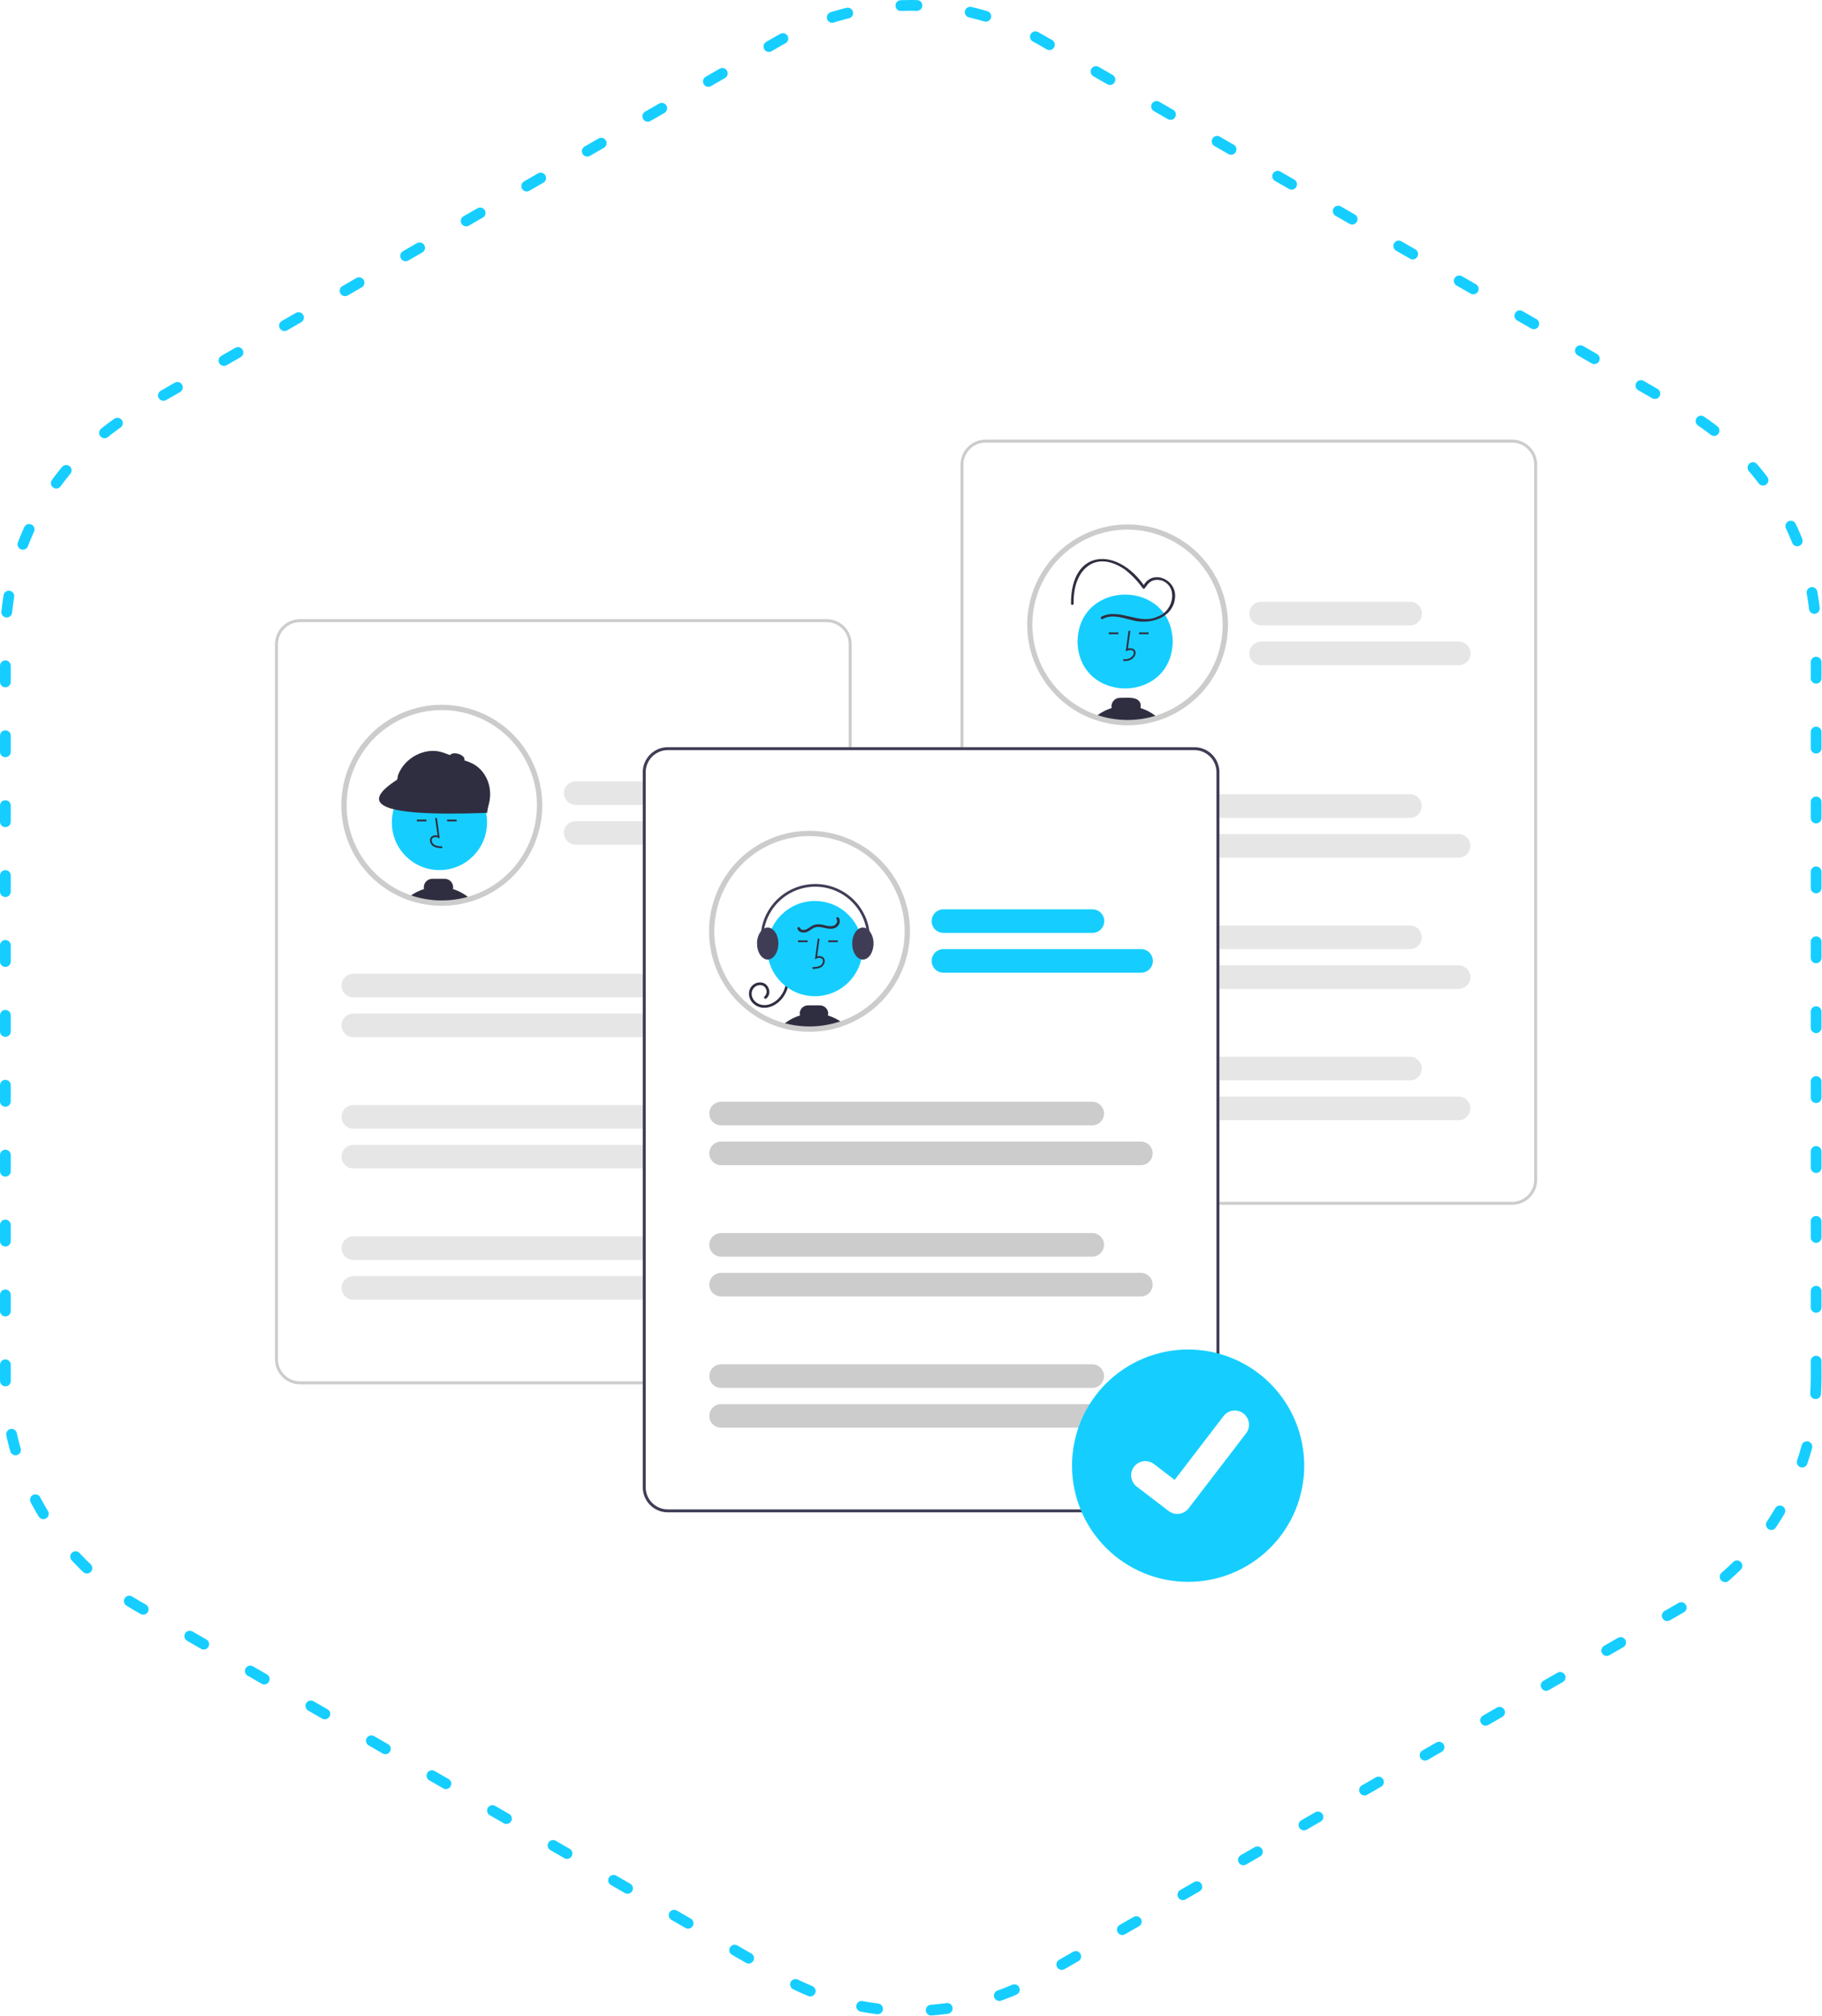 <svg width="339" height="375" viewBox="0 0 339 375" fill="none" xmlns="http://www.w3.org/2000/svg">
<g filter="url(#filter0_d_354_59253)">
<path d="M332.98 253.159C332.98 261.768 330.711 270.224 326.403 277.677C322.095 285.13 315.898 291.317 308.438 295.613L194.271 361.37C186.832 365.654 178.398 367.91 169.813 367.91C161.228 367.91 152.794 365.654 145.355 361.37L31.187 295.613C23.727 291.317 17.53 285.13 13.222 277.677C8.914 270.224 6.645 261.768 6.645 253.159V121.84C6.645 113.231 8.914 104.775 13.222 97.322C17.53 89.869 23.727 83.682 31.187 79.385L145.355 13.629C152.794 9.345 161.228 7.089 169.813 7.089C178.398 7.089 186.832 9.345 194.271 13.629L308.438 79.385C315.898 83.682 322.095 89.869 326.403 97.322C330.711 104.775 332.98 113.231 332.98 121.84V253.159Z" fill="white"/>
</g>
<path d="M337.907 256.204C337.907 264.813 335.638 273.269 331.33 280.722C327.022 288.175 320.825 294.361 313.365 298.658L193.907 367.46C186.468 371.745 178.034 374 169.449 374C160.864 374 152.43 371.745 144.991 367.46L25.542 298.658C18.082 294.361 11.885 288.175 7.577 280.722C3.269 273.269 1 264.813 1 256.204V118.795C1 110.187 3.269 101.731 7.577 94.278C11.886 86.826 18.082 80.639 25.542 76.343L144.995 7.54C152.434 3.255 160.868 1 169.453 1C178.038 1 186.472 3.255 193.911 7.54L313.365 76.343C320.825 80.639 327.021 86.826 331.329 94.278C335.638 101.731 337.907 110.187 337.907 118.795V256.204Z" stroke="#15CEFF" stroke-width="2" stroke-linecap="round" stroke-linejoin="round" stroke-dasharray="3 10"/>
<path d="M153.805 257.456H55.822C54.588 257.454 53.406 256.964 52.533 256.092C51.661 255.219 51.17 254.037 51.169 252.803V119.803C51.17 118.569 51.661 117.387 52.533 116.515C53.406 115.642 54.588 115.152 55.822 115.15H153.805C155.039 115.152 156.221 115.642 157.093 116.515C157.966 117.387 158.456 118.569 158.458 119.803V252.803C158.456 254.037 157.966 255.219 157.093 256.092C156.221 256.964 155.039 257.454 153.805 257.456Z" fill="white"/>
<path d="M100.396 149.764C100.396 153.605 99.181 157.348 96.924 160.457C94.668 163.565 91.485 165.88 87.833 167.071C87.724 167.105 87.614 167.14 87.504 167.173C87.03 167.319 86.551 167.443 86.062 167.549C85.179 167.74 84.283 167.865 83.381 167.921C82.989 167.947 82.594 167.961 82.198 167.961C80.149 167.963 78.115 167.618 76.181 166.942C76.124 166.922 76.068 166.902 76.014 166.882C72.88 165.751 70.118 163.781 68.027 161.188C65.936 158.594 64.597 155.477 64.156 152.175C63.715 148.874 64.189 145.514 65.525 142.463C66.862 139.412 69.011 136.786 71.738 134.872C74.464 132.958 77.664 131.829 80.988 131.608C84.312 131.387 87.633 132.082 90.589 133.618C93.545 135.154 96.023 137.472 97.752 140.319C99.481 143.166 100.396 146.433 100.396 149.764Z" fill="white"/>
<path d="M81.762 161.82C86.652 161.82 90.616 157.856 90.616 152.967C90.616 148.077 86.652 144.114 81.762 144.114C76.872 144.114 72.907 148.077 72.907 152.967C72.907 157.856 76.872 161.82 81.762 161.82Z" fill="#15CEFF"/>
<path d="M82.279 157.738L82.288 157.407C81.672 157.389 81.13 157.351 80.722 157.053C80.606 156.964 80.511 156.851 80.443 156.721C80.375 156.592 80.336 156.45 80.328 156.304C80.321 156.215 80.334 156.125 80.367 156.042C80.4 155.959 80.452 155.885 80.519 155.825C80.673 155.732 80.849 155.681 81.029 155.68C81.209 155.678 81.387 155.725 81.542 155.816L81.816 155.941L81.291 152.105L80.963 152.15L81.41 155.413C81.227 155.345 81.03 155.324 80.837 155.352C80.644 155.38 80.461 155.456 80.305 155.572C80.2 155.664 80.117 155.779 80.064 155.908C80.011 156.037 79.988 156.176 79.997 156.315C80.007 156.511 80.059 156.703 80.151 156.876C80.242 157.05 80.371 157.201 80.527 157.32C81.051 157.703 81.732 157.722 82.279 157.738Z" fill="#2F2E41"/>
<path d="M79.342 152.431H77.56V152.762H79.342V152.431Z" fill="#2F2E41"/>
<path d="M84.967 152.431H83.185V152.762H84.967V152.431Z" fill="#2F2E41"/>
<path d="M84.277 165.344C84.301 165.235 84.313 165.124 84.314 165.013C84.313 164.596 84.147 164.197 83.853 163.902C83.558 163.608 83.159 163.442 82.742 163.441H80.426C80.009 163.442 79.61 163.607 79.315 163.902C79.02 164.197 78.855 164.596 78.854 165.013C78.854 165.125 78.866 165.236 78.891 165.345C78.016 165.621 77.19 166.03 76.441 166.558C76.295 166.659 76.151 166.768 76.014 166.882C76.068 166.902 76.124 166.922 76.181 166.942C78.115 167.619 80.149 167.963 82.198 167.961C82.595 167.961 82.989 167.948 83.381 167.921C84.283 167.865 85.179 167.741 86.062 167.549C86.551 167.443 87.03 167.319 87.504 167.174C86.567 166.346 85.469 165.722 84.277 165.344Z" fill="#2F2E41"/>
<path d="M83.98 167.71C83.765 167.726 83.558 167.799 83.381 167.92C84.283 167.864 85.179 167.74 86.062 167.549L83.98 167.71Z" fill="#2F2E41"/>
<path d="M89.792 150.864L74.41 145.237C74.246 145.177 74.111 145.054 74.037 144.895C73.964 144.735 73.956 144.553 74.016 144.389L74.068 144.143C75.27 140.859 79.251 138.793 82.535 139.994L87.268 141.725C90.552 142.927 91.979 146.814 90.778 150.098L90.641 150.47C90.581 150.634 90.457 150.769 90.298 150.842C90.139 150.916 89.957 150.924 89.792 150.864Z" fill="#2F2E41"/>
<path d="M90.621 151.177C69.181 151.968 67.308 149.274 73.841 145.038L75.226 142.488L91.109 148.279L90.621 151.177Z" fill="#2F2E41"/>
<path d="M86.417 141.321C86.535 140.928 86.028 140.427 85.284 140.204C84.541 139.98 83.842 140.118 83.723 140.512C83.605 140.906 84.112 141.406 84.856 141.63C85.6 141.853 86.299 141.715 86.417 141.321Z" fill="#2F2E41"/>
<path d="M82.198 168.457C80.093 168.459 78.003 168.105 76.017 167.41L75.844 167.348C71.683 165.845 68.19 162.914 65.986 159.078C63.783 155.241 63.011 150.748 63.81 146.396C64.608 142.045 66.924 138.118 70.345 135.313C73.767 132.508 78.073 131.007 82.497 131.078C86.921 131.149 91.176 132.786 94.507 135.699C97.837 138.612 100.026 142.611 100.684 146.986C101.343 151.361 100.428 155.827 98.103 159.591C95.778 163.355 92.193 166.173 87.986 167.543C87.869 167.58 87.758 167.615 87.645 167.649C87.176 167.793 86.677 167.923 86.168 168.034C85.26 168.23 84.338 168.358 83.411 168.416C83.013 168.443 82.604 168.457 82.198 168.457ZM82.198 132.064C78.032 132.065 74 133.534 70.811 136.213C67.622 138.893 65.479 142.611 64.761 146.713C64.042 150.816 64.794 155.041 66.883 158.644C68.972 162.248 72.265 165 76.182 166.415L76.346 166.474C78.227 167.132 80.205 167.467 82.198 167.464C82.581 167.464 82.968 167.451 83.347 167.426C84.225 167.371 85.098 167.25 85.957 167.064C86.439 166.959 86.91 166.836 87.358 166.699C87.468 166.666 87.573 166.632 87.678 166.599C91.686 165.294 95.096 162.603 97.296 159.009C99.496 155.415 100.342 151.154 99.681 146.992C99.021 142.831 96.897 139.041 93.693 136.305C90.488 133.568 86.412 132.065 82.198 132.064Z" fill="#CCCCCC"/>
<path d="M153.805 257.456H55.822C54.588 257.454 53.406 256.964 52.533 256.092C51.661 255.219 51.17 254.037 51.169 252.803V119.803C51.17 118.569 51.661 117.387 52.533 116.515C53.406 115.642 54.588 115.152 55.822 115.15H153.805C155.039 115.152 156.221 115.642 157.093 116.515C157.966 117.387 158.456 118.569 158.458 119.803V252.803C158.456 254.037 157.966 255.219 157.093 256.092C156.221 256.964 155.039 257.454 153.805 257.456ZM55.822 115.698C54.733 115.699 53.69 116.132 52.92 116.901C52.151 117.671 51.718 118.714 51.717 119.803V252.803C51.718 253.892 52.151 254.935 52.92 255.705C53.69 256.474 54.733 256.907 55.822 256.908H153.805C154.893 256.907 155.937 256.474 156.707 255.705C157.476 254.935 157.909 253.892 157.91 252.803V119.803C157.909 118.714 157.476 117.671 156.707 116.901C155.937 116.132 154.893 115.699 153.805 115.698H55.822Z" fill="#CCCCCC"/>
<path d="M134.837 149.694H107.111C106.529 149.693 105.972 149.462 105.562 149.05C105.151 148.639 104.92 148.082 104.92 147.5C104.92 146.919 105.151 146.362 105.562 145.95C105.972 145.539 106.529 145.308 107.111 145.307H134.837C135.125 145.307 135.41 145.363 135.677 145.473C135.943 145.583 136.185 145.745 136.389 145.949C136.593 146.152 136.755 146.394 136.866 146.66C136.976 146.927 137.033 147.212 137.033 147.5C137.033 147.789 136.976 148.074 136.866 148.34C136.755 148.607 136.593 148.849 136.389 149.052C136.185 149.256 135.943 149.418 135.677 149.528C135.41 149.638 135.125 149.694 134.837 149.694Z" fill="#E6E6E6"/>
<path d="M143.884 157.096H107.111C106.529 157.095 105.972 156.864 105.562 156.452C105.151 156.041 104.92 155.484 104.92 154.902C104.92 154.321 105.151 153.764 105.562 153.352C105.972 152.941 106.529 152.71 107.111 152.709H143.884C144.466 152.71 145.023 152.941 145.434 153.352C145.844 153.764 146.075 154.321 146.075 154.902C146.075 155.484 145.844 156.041 145.434 156.452C145.023 156.864 144.466 157.095 143.884 157.096Z" fill="#E6E6E6"/>
<path d="M134.796 185.485H65.742C65.454 185.486 65.169 185.429 64.902 185.319C64.636 185.209 64.394 185.048 64.19 184.844C63.986 184.64 63.824 184.398 63.713 184.132C63.603 183.866 63.546 183.58 63.546 183.292C63.546 183.004 63.603 182.718 63.713 182.452C63.824 182.186 63.986 181.944 64.19 181.74C64.394 181.536 64.636 181.375 64.902 181.265C65.169 181.155 65.454 181.098 65.742 181.099H134.796C135.377 181.099 135.935 181.331 136.345 181.742C136.756 182.153 136.987 182.711 136.987 183.292C136.987 183.873 136.756 184.431 136.345 184.842C135.935 185.253 135.377 185.485 134.796 185.485Z" fill="#E6E6E6"/>
<path d="M143.844 192.887H65.742C65.454 192.888 65.169 192.831 64.902 192.721C64.636 192.611 64.394 192.45 64.19 192.246C63.986 192.042 63.824 191.8 63.713 191.534C63.603 191.268 63.546 190.982 63.546 190.694C63.546 190.406 63.603 190.12 63.713 189.854C63.824 189.588 63.986 189.346 64.19 189.142C64.394 188.938 64.636 188.777 64.902 188.667C65.169 188.557 65.454 188.5 65.742 188.501H143.844C144.132 188.5 144.418 188.557 144.684 188.667C144.951 188.777 145.193 188.938 145.397 189.142C145.601 189.346 145.763 189.588 145.873 189.854C145.983 190.12 146.04 190.406 146.04 190.694C146.04 190.982 145.983 191.268 145.873 191.534C145.763 191.8 145.601 192.042 145.397 192.246C145.193 192.45 144.951 192.611 144.684 192.721C144.418 192.831 144.132 192.888 143.844 192.887Z" fill="#E6E6E6"/>
<path d="M134.796 209.9H65.742C65.161 209.9 64.603 209.669 64.191 209.257C63.78 208.846 63.549 208.288 63.549 207.706C63.549 207.125 63.78 206.567 64.191 206.155C64.603 205.744 65.161 205.513 65.742 205.513H134.796C135.378 205.513 135.936 205.744 136.347 206.155C136.759 206.567 136.99 207.125 136.99 207.706C136.99 208.288 136.759 208.846 136.347 209.257C135.936 209.669 135.378 209.9 134.796 209.9Z" fill="#E6E6E6"/>
<path d="M143.844 217.302H65.742C65.161 217.302 64.603 217.071 64.191 216.659C63.78 216.248 63.549 215.69 63.549 215.108C63.549 214.527 63.78 213.969 64.191 213.558C64.603 213.146 65.161 212.915 65.742 212.915H143.844C144.426 212.915 144.984 213.146 145.395 213.558C145.806 213.969 146.037 214.527 146.037 215.108C146.037 215.69 145.806 216.248 145.395 216.659C144.984 217.071 144.426 217.302 143.844 217.302Z" fill="#E6E6E6"/>
<path d="M134.796 234.314H65.742C65.161 234.314 64.603 234.083 64.191 233.672C63.78 233.261 63.549 232.703 63.549 232.121C63.549 231.539 63.78 230.981 64.191 230.57C64.603 230.159 65.161 229.928 65.742 229.928H134.796C135.378 229.928 135.936 230.159 136.347 230.57C136.759 230.981 136.99 231.539 136.99 232.121C136.99 232.703 136.759 233.261 136.347 233.672C135.936 234.083 135.378 234.314 134.796 234.314Z" fill="#E6E6E6"/>
<path d="M143.844 241.716H65.742C65.161 241.716 64.603 241.485 64.191 241.074C63.78 240.663 63.549 240.105 63.549 239.523C63.549 238.941 63.78 238.383 64.191 237.972C64.603 237.561 65.161 237.33 65.742 237.33H143.844C144.426 237.33 144.984 237.561 145.395 237.972C145.806 238.383 146.037 238.941 146.037 239.523C146.037 240.105 145.806 240.663 145.395 241.074C144.984 241.485 144.426 241.716 143.844 241.716Z" fill="#E6E6E6"/>
<path d="M281.347 224.069L183.364 224.069C182.131 224.067 180.948 223.577 180.076 222.705C179.203 221.832 178.713 220.65 178.711 219.416L178.711 86.416C178.713 85.182 179.203 84 180.075 83.128C180.948 82.255 182.13 81.765 183.364 81.763L281.347 81.763C282.581 81.765 283.763 82.255 284.636 83.127C285.508 84 285.998 85.182 286 86.416L286 219.416C285.999 220.65 285.508 221.832 284.636 222.704C283.763 223.577 282.581 224.067 281.347 224.069Z" fill="white"/>
<path d="M281.347 224.069L183.364 224.069C182.131 224.067 180.948 223.577 180.076 222.705C179.203 221.832 178.713 220.65 178.711 219.416L178.711 86.416C178.713 85.182 179.203 84 180.075 83.128C180.948 82.255 182.13 81.765 183.364 81.763L281.347 81.763C282.581 81.765 283.763 82.255 284.636 83.127C285.508 84 285.998 85.182 286 86.416L286 219.416C285.999 220.65 285.508 221.832 284.636 222.704C283.763 223.577 282.581 224.067 281.347 224.069ZM183.364 82.311C182.276 82.312 181.232 82.745 180.462 83.514C179.693 84.284 179.26 85.327 179.259 86.416L179.259 219.416C179.26 220.505 179.693 221.548 180.463 222.318C181.232 223.087 182.276 223.52 183.364 223.521L281.347 223.521C282.436 223.52 283.479 223.087 284.249 222.318C285.018 221.548 285.451 220.505 285.453 219.416L285.452 86.416C285.451 85.327 285.018 84.284 284.249 83.514C283.479 82.745 282.435 82.312 281.347 82.311L183.364 82.311Z" fill="#CCCCCC"/>
<path d="M227.985 116.196C227.985 119.795 226.917 123.313 224.918 126.305C222.918 129.298 220.076 131.63 216.75 133.007C213.425 134.385 209.766 134.745 206.236 134.043C202.705 133.341 199.463 131.608 196.918 129.063C194.373 126.518 192.639 123.276 191.937 119.746C191.235 116.216 191.595 112.557 192.973 109.232C194.35 105.908 196.683 103.066 199.675 101.066C202.668 99.067 206.187 97.999 209.786 97.999C214.612 98.001 219.24 99.919 222.653 103.331C226.065 106.743 227.983 111.37 227.985 116.196Z" fill="white"/>
<path d="M218.197 119.309C217.998 130.947 200.686 130.945 200.488 119.309C200.687 107.672 218 107.674 218.197 119.309Z" fill="#15CEFF"/>
<path d="M208.991 122.922L208.982 122.591C211.263 122.896 211.754 120.069 209.454 121.126L209.979 117.289L210.307 117.334L209.86 120.598C212.282 120.237 211.386 123.253 208.991 122.922Z" fill="#2F2E41"/>
<path d="M213.71 117.616H211.928V117.947H213.71V117.616Z" fill="#2F2E41"/>
<path d="M208.085 117.616H206.303V117.947H208.085V117.616Z" fill="#2F2E41"/>
<path d="M212.213 131.688C212.56 129.344 209.816 129.807 208.363 129.784C208.129 129.784 207.898 129.837 207.687 129.939C207.476 130.04 207.29 130.187 207.143 130.369C206.996 130.552 206.891 130.765 206.836 130.992C206.782 131.22 206.779 131.457 206.828 131.686C205.704 132.034 204.662 132.608 203.769 133.374C207.535 134.687 211.627 134.732 215.421 133.503C214.496 132.672 213.401 132.053 212.213 131.688Z" fill="#2F2E41"/>
<path d="M205.18 115.122C206.821 114.174 208.811 114.901 210.506 115.299C213.722 116.288 218.231 115.05 218.622 111.219C219.029 107.657 214.156 105.672 212.598 109.217L213.051 109.158C207.999 101.651 199.212 101.935 199.269 112.256C199.251 112.575 199.747 112.574 199.766 112.256C199.58 106.174 203.605 102.017 209.296 105.925C210.567 106.92 211.687 108.093 212.623 109.408C213.216 110.072 213.344 107.212 216.181 107.962C219.303 109.171 218.284 113.64 215.494 114.621C212.046 116.383 208.312 112.968 204.929 114.693C204.875 114.728 204.836 114.782 204.821 114.845C204.805 114.907 204.815 114.973 204.848 115.029C204.88 115.084 204.933 115.125 204.995 115.143C205.057 115.16 205.123 115.153 205.18 115.122Z" fill="#2F2E41"/>
<path d="M209.786 134.889C205.086 134.885 200.561 133.11 197.112 129.917C193.664 126.725 191.545 122.35 191.179 117.665C190.813 112.981 192.227 108.33 195.139 104.641C198.05 100.952 202.245 98.497 206.887 97.763C211.529 97.03 216.277 98.073 220.184 100.685C224.091 103.297 226.869 107.286 227.966 111.855C229.062 116.424 228.395 121.239 226.098 125.339C223.802 129.439 220.044 132.522 215.574 133.974C213.705 134.582 211.752 134.891 209.786 134.889ZM209.786 98.496C206.284 98.495 202.861 99.533 199.949 101.478C197.037 103.423 194.767 106.188 193.427 109.423C192.087 112.658 191.736 116.217 192.419 119.651C193.102 123.086 194.788 126.24 197.264 128.716C199.741 131.192 202.895 132.878 206.33 133.561C209.765 134.244 213.325 133.893 216.56 132.553C219.795 131.213 222.56 128.943 224.505 126.032C226.451 123.12 227.489 119.697 227.488 116.196C227.483 111.503 225.616 107.004 222.297 103.686C218.979 100.368 214.479 98.501 209.786 98.496Z" fill="#CCCCCC"/>
<path d="M262.379 116.307L234.653 116.307C234.071 116.307 233.513 116.076 233.102 115.664C232.691 115.253 232.459 114.695 232.459 114.113C232.459 113.532 232.691 112.974 233.102 112.562C233.513 112.151 234.071 111.92 234.653 111.92L262.379 111.92C262.96 111.92 263.518 112.151 263.93 112.562C264.341 112.974 264.572 113.532 264.572 114.113C264.572 114.695 264.341 115.253 263.93 115.664C263.518 116.076 262.96 116.307 262.379 116.307Z" fill="#E6E6E6"/>
<path d="M271.427 123.709L234.653 123.709C234.365 123.709 234.079 123.653 233.813 123.543C233.546 123.433 233.304 123.271 233.1 123.067C232.896 122.864 232.734 122.622 232.624 122.355C232.514 122.089 232.457 121.804 232.457 121.515C232.457 121.227 232.514 120.942 232.624 120.675C232.734 120.409 232.896 120.167 233.1 119.963C233.304 119.76 233.546 119.598 233.813 119.488C234.079 119.378 234.365 119.322 234.653 119.322L271.427 119.322C272.008 119.322 272.566 119.553 272.978 119.964C273.389 120.376 273.62 120.934 273.62 121.515C273.62 122.097 273.389 122.655 272.978 123.066C272.566 123.478 272.008 123.709 271.427 123.709Z" fill="#E6E6E6"/>
<path d="M262.338 152.098L193.284 152.098C192.703 152.098 192.146 151.866 191.735 151.455C191.324 151.044 191.094 150.486 191.094 149.905C191.094 149.324 191.324 148.766 191.735 148.355C192.146 147.944 192.703 147.712 193.284 147.712L262.338 147.712C262.92 147.712 263.478 147.943 263.889 148.354C264.301 148.765 264.532 149.323 264.532 149.905C264.532 150.487 264.301 151.045 263.889 151.456C263.478 151.867 262.92 152.098 262.338 152.098Z" fill="#E6E6E6"/>
<path d="M271.386 159.5L193.285 159.5C192.996 159.501 192.711 159.444 192.444 159.334C192.178 159.224 191.936 159.063 191.732 158.859C191.528 158.655 191.366 158.413 191.256 158.147C191.145 157.881 191.088 157.595 191.088 157.307C191.088 157.019 191.145 156.733 191.256 156.467C191.366 156.201 191.528 155.959 191.732 155.755C191.936 155.551 192.178 155.39 192.444 155.28C192.711 155.17 192.996 155.113 193.285 155.114L271.386 155.114C271.968 155.114 272.526 155.345 272.937 155.756C273.349 156.167 273.58 156.725 273.58 157.307C273.58 157.889 273.349 158.447 272.937 158.858C272.526 159.269 271.968 159.5 271.386 159.5Z" fill="#E6E6E6"/>
<path d="M262.338 176.513L193.285 176.513C192.703 176.512 192.146 176.281 191.735 175.869C191.325 175.458 191.094 174.901 191.094 174.319C191.094 173.738 191.325 173.181 191.735 172.769C192.146 172.358 192.703 172.127 193.285 172.126L262.338 172.126C262.92 172.126 263.478 172.357 263.889 172.768C264.301 173.18 264.532 173.738 264.532 174.319C264.532 174.901 264.301 175.459 263.889 175.87C263.478 176.282 262.92 176.513 262.338 176.513Z" fill="#E6E6E6"/>
<path d="M271.386 183.915L193.285 183.915C192.996 183.915 192.711 183.859 192.444 183.749C192.178 183.639 191.936 183.477 191.732 183.273C191.528 183.07 191.366 182.828 191.256 182.562C191.145 182.295 191.088 182.01 191.088 181.721C191.088 181.433 191.145 181.148 191.256 180.881C191.366 180.615 191.528 180.373 191.732 180.17C191.936 179.966 192.178 179.804 192.444 179.694C192.711 179.584 192.996 179.528 193.285 179.528L271.386 179.528C271.968 179.528 272.526 179.759 272.937 180.17C273.349 180.582 273.58 181.14 273.58 181.721C273.58 182.303 273.349 182.861 272.937 183.272C272.526 183.684 271.968 183.915 271.386 183.915Z" fill="#E6E6E6"/>
<path d="M262.338 200.927L193.285 200.927C192.703 200.927 192.145 200.696 191.734 200.285C191.322 199.874 191.091 199.316 191.091 198.734C191.091 198.152 191.322 197.594 191.734 197.183C192.145 196.772 192.703 196.541 193.285 196.541L262.338 196.541C262.92 196.541 263.478 196.772 263.889 197.183C264.301 197.594 264.532 198.152 264.532 198.734C264.532 199.316 264.301 199.874 263.889 200.285C263.478 200.696 262.92 200.927 262.338 200.927Z" fill="#E6E6E6"/>
<path d="M271.386 208.329L193.285 208.329C192.703 208.329 192.145 208.098 191.734 207.687C191.322 207.276 191.091 206.718 191.091 206.136C191.091 205.554 191.322 204.996 191.734 204.585C192.145 204.174 192.703 203.943 193.285 203.943L271.386 203.942C271.968 203.942 272.526 204.174 272.937 204.585C273.349 204.996 273.58 205.554 273.58 206.136C273.58 206.718 273.349 207.276 272.937 207.687C272.526 208.098 271.968 208.329 271.386 208.329Z" fill="#E6E6E6"/>
<path d="M222.229 281.264H124.246C123.012 281.263 121.83 280.772 120.957 279.9C120.085 279.028 119.594 277.846 119.593 276.612V143.611C119.594 142.378 120.085 141.195 120.957 140.323C121.83 139.451 123.012 138.96 124.246 138.959H222.229C223.462 138.96 224.645 139.451 225.517 140.323C226.39 141.195 226.88 142.378 226.882 143.611V276.612C226.88 277.846 226.39 279.028 225.517 279.9C224.645 280.772 223.462 281.263 222.229 281.264Z" fill="white"/>
<path d="M132.418 173.199C132.415 175.594 132.886 177.966 133.804 180.178C134.722 182.39 136.07 184.398 137.768 186.087C137.91 186.227 138.056 186.368 138.203 186.505C139.09 187.334 140.058 188.072 141.092 188.707C141.29 188.83 141.489 188.947 141.692 189.061C142.738 189.65 143.84 190.134 144.981 190.505C145.178 190.57 145.378 190.631 145.579 190.687C149.207 191.728 153.069 191.619 156.633 190.376C156.703 190.351 156.772 190.327 156.84 190.302C159.969 189.164 162.726 187.189 164.81 184.593C166.895 181.997 168.227 178.879 168.662 175.578C169.097 172.277 168.618 168.921 167.278 165.873C165.937 162.826 163.786 160.204 161.059 158.295C158.332 156.385 155.133 155.26 151.81 155.041C148.488 154.823 145.169 155.521 142.216 157.058C139.262 158.595 136.787 160.912 135.059 163.758C133.332 166.604 132.418 169.87 132.418 173.199Z" fill="white"/>
<path d="M146.773 182.118C146.782 183.528 146.262 184.89 145.317 185.935C144.381 186.962 142.988 187.643 141.582 187.362C140.288 187.102 139.236 185.971 139.367 184.602C139.389 184.306 139.475 184.018 139.62 183.758C139.764 183.498 139.964 183.273 140.204 183.098C140.444 182.923 140.72 182.803 141.012 182.746C141.303 182.689 141.604 182.696 141.893 182.767C143.122 183.086 143.612 184.858 142.588 185.69C142.342 185.889 141.989 185.54 142.237 185.339C142.39 185.199 142.505 185.023 142.573 184.827C142.64 184.63 142.657 184.421 142.622 184.216C142.587 184.012 142.502 183.819 142.374 183.656C142.245 183.494 142.078 183.366 141.887 183.284C141.662 183.212 141.424 183.192 141.19 183.226C140.956 183.26 140.733 183.346 140.538 183.479C140.342 183.612 140.179 183.787 140.062 183.992C139.944 184.197 139.874 184.426 139.858 184.661C139.777 185.815 140.661 186.684 141.745 186.889C142.918 187.11 144.08 186.51 144.875 185.682C145.786 184.72 146.288 183.442 146.277 182.118C146.279 182.053 146.306 181.992 146.352 181.948C146.399 181.903 146.461 181.878 146.525 181.878C146.589 181.878 146.651 181.903 146.698 181.948C146.744 181.992 146.771 182.053 146.773 182.118Z" fill="#2F2E41"/>
<path d="M151.62 185.273C156.51 185.273 160.474 181.309 160.474 176.419C160.474 171.53 156.51 167.566 151.62 167.566C146.73 167.566 142.765 171.53 142.765 176.419C142.765 181.309 146.73 185.273 151.62 185.273Z" fill="#15CEFF"/>
<path d="M151.167 180.197L151.157 179.866C151.773 179.849 152.316 179.811 152.723 179.513C152.839 179.424 152.934 179.31 153.002 179.181C153.07 179.052 153.109 178.91 153.117 178.764C153.125 178.675 153.111 178.585 153.078 178.502C153.045 178.419 152.993 178.345 152.927 178.285C152.773 178.191 152.596 178.141 152.416 178.14C152.236 178.138 152.059 178.185 151.903 178.276L151.629 178.401L152.154 174.565L152.482 174.61L152.036 177.873C152.218 177.805 152.415 177.784 152.608 177.812C152.801 177.84 152.984 177.915 153.14 178.032C153.245 178.124 153.328 178.239 153.381 178.368C153.435 178.497 153.458 178.636 153.448 178.775C153.438 178.971 153.386 179.163 153.295 179.336C153.203 179.51 153.075 179.661 152.919 179.78C152.395 180.163 151.714 180.182 151.167 180.197Z" fill="#2F2E41"/>
<path d="M155.885 174.891H154.103V175.222H155.885V174.891Z" fill="#2F2E41"/>
<path d="M150.26 174.891H148.478V175.222H150.26V174.891Z" fill="#2F2E41"/>
<path d="M145.579 190.688C149.207 191.728 153.069 191.62 156.634 190.377C156.703 190.352 156.772 190.327 156.84 190.302C156 189.654 155.05 189.163 154.036 188.853C154.108 188.599 154.107 188.329 154.033 188.075C153.932 187.754 153.731 187.473 153.458 187.275C153.185 187.077 152.856 186.973 152.519 186.977H150.362C150.025 186.972 149.696 187.077 149.424 187.274C149.152 187.472 148.951 187.752 148.851 188.074C148.777 188.328 148.776 188.598 148.848 188.853C147.954 189.126 147.11 189.54 146.346 190.079C146.192 190.186 146.044 190.299 145.9 190.416C145.79 190.504 145.683 190.595 145.579 190.688Z" fill="#2F2E41"/>
<path d="M158.556 175.48C158.556 176.973 159.291 178.21 160.245 178.425C160.342 178.447 160.442 178.458 160.541 178.458C161.635 178.458 162.527 177.123 162.527 175.48C162.551 174.633 162.281 173.804 161.762 173.134C161.601 172.939 161.402 172.778 161.178 172.66C160.982 172.557 160.763 172.503 160.541 172.502C160.237 172.506 159.941 172.606 159.696 172.787C159.022 173.263 158.556 174.291 158.556 175.48Z" fill="#3F3D56"/>
<path d="M140.854 175.48C140.854 176.764 141.396 177.859 142.157 178.278C142.366 178.395 142.6 178.457 142.839 178.458C142.892 178.458 142.945 178.455 142.998 178.448C144.017 178.328 144.824 177.044 144.824 175.48C144.824 174.228 144.306 173.154 143.575 172.716C143.354 172.579 143.099 172.505 142.839 172.502C142.617 172.503 142.399 172.557 142.202 172.66C141.977 172.778 141.778 172.94 141.616 173.136C141.099 173.806 140.83 174.634 140.854 175.48Z" fill="#3F3D56"/>
<path d="M142.281 177.992C142.321 177.992 142.359 177.982 142.394 177.964C142.43 177.946 142.46 177.92 142.483 177.888C142.506 177.856 142.521 177.819 142.527 177.78C142.532 177.741 142.529 177.702 142.516 177.664C142.042 176.254 141.899 174.753 142.099 173.279C142.299 171.805 142.837 170.396 143.67 169.163C144.503 167.93 145.609 166.906 146.902 166.17C148.195 165.434 149.64 165.006 151.126 164.919C152.611 164.833 154.097 165.09 155.467 165.67C156.837 166.251 158.055 167.14 159.025 168.268C159.996 169.395 160.693 170.732 161.064 172.173C161.434 173.614 161.467 175.121 161.16 176.577C161.146 176.641 161.159 176.708 161.195 176.763C161.231 176.818 161.287 176.857 161.351 176.87C161.416 176.884 161.483 176.871 161.538 176.836C161.593 176.8 161.631 176.743 161.645 176.679C161.968 175.149 161.934 173.564 161.545 172.049C161.156 170.534 160.423 169.128 159.402 167.943C158.382 166.757 157.101 165.822 155.661 165.212C154.22 164.601 152.659 164.331 151.097 164.422C149.535 164.513 148.015 164.963 146.655 165.737C145.296 166.511 144.133 167.589 143.257 168.885C142.382 170.181 141.817 171.662 141.607 173.212C141.397 174.763 141.547 176.34 142.046 177.823C142.063 177.872 142.094 177.915 142.136 177.945C142.179 177.976 142.229 177.992 142.281 177.992Z" fill="#3F3D56"/>
<path d="M156.068 170.683C156.214 170.923 156.276 171.206 156.241 171.485C156.206 171.764 156.077 172.023 155.876 172.219C155.395 172.756 154.629 172.79 153.963 172.69C153.216 172.579 152.424 172.229 151.668 172.464C151.024 172.665 150.564 173.25 149.894 173.397C149.3 173.527 148.59 173.355 148.382 172.722C148.282 172.418 148.761 172.287 148.861 172.59C148.996 172.999 149.577 172.991 149.91 172.878C150.444 172.696 150.855 172.254 151.38 172.043C152.006 171.849 152.675 171.851 153.3 172.048C153.893 172.182 154.577 172.38 155.168 172.13C155.606 171.945 155.954 171.363 155.639 170.934C155.45 170.676 155.881 170.428 156.068 170.683Z" fill="#2F2E41"/>
<path d="M150.616 191.892C148.866 191.893 147.124 191.648 145.441 191.164C145.243 191.109 145.036 191.045 144.827 190.977C143.655 190.596 142.523 190.099 141.449 189.494C141.248 189.381 141.045 189.262 140.831 189.13C139.77 188.477 138.776 187.719 137.864 186.868C137.714 186.728 137.565 186.584 137.419 186.44C134.554 183.583 132.693 179.874 132.116 175.869C131.539 171.865 132.277 167.781 134.219 164.232C136.162 160.682 139.204 157.859 142.888 156.186C146.572 154.513 150.7 154.08 154.651 154.953C158.602 155.826 162.164 157.957 164.8 161.027C167.436 164.096 169.005 167.938 169.271 171.976C169.537 176.013 168.485 180.028 166.274 183.416C164.063 186.805 160.813 189.385 157.01 190.768C156.942 190.793 156.871 190.819 156.8 190.844C154.813 191.54 152.722 191.894 150.616 191.892ZM150.616 155.499C147.113 155.499 143.688 156.539 140.776 158.486C137.863 160.434 135.595 163.201 134.256 166.439C132.918 169.676 132.571 173.238 133.258 176.673C133.946 180.108 135.637 183.262 138.119 185.736C138.256 185.871 138.398 186.008 138.542 186.143C139.405 186.948 140.346 187.666 141.352 188.285C141.555 188.409 141.745 188.522 141.935 188.628C142.953 189.201 144.024 189.672 145.135 190.033C145.331 190.098 145.525 190.157 145.713 190.21C149.243 191.223 153.001 191.117 156.469 189.908L156.67 189.836C160.581 188.412 163.866 185.657 165.947 182.053C168.028 178.448 168.772 174.226 168.05 170.128C167.327 166.03 165.184 162.317 161.996 159.641C158.807 156.966 154.779 155.499 150.616 155.499Z" fill="#CCCCCC"/>
<path d="M222.229 281.264H124.246C123.012 281.263 121.83 280.772 120.957 279.9C120.085 279.028 119.594 277.846 119.593 276.612V143.611C119.594 142.378 120.085 141.195 120.957 140.323C121.83 139.451 123.012 138.96 124.246 138.959H222.229C223.462 138.96 224.645 139.451 225.517 140.323C226.39 141.195 226.88 142.378 226.882 143.611V276.612C226.88 277.846 226.39 279.028 225.517 279.9C224.645 280.772 223.462 281.263 222.229 281.264ZM124.246 139.506C123.157 139.508 122.114 139.941 121.344 140.71C120.575 141.48 120.142 142.523 120.14 143.611V276.612C120.142 277.7 120.575 278.744 121.344 279.513C122.114 280.283 123.157 280.716 124.246 280.717H222.229C223.317 280.716 224.361 280.283 225.13 279.513C225.9 278.744 226.333 277.7 226.334 276.612V143.611C226.333 142.523 225.9 141.48 225.13 140.71C224.361 139.941 223.317 139.508 222.229 139.506H124.246Z" fill="#3F3D56"/>
<path d="M203.26 173.503H175.535C174.953 173.503 174.395 173.272 173.984 172.86C173.572 172.449 173.341 171.891 173.341 171.309C173.341 170.727 173.572 170.17 173.984 169.758C174.395 169.347 174.953 169.116 175.535 169.116H203.26C203.842 169.116 204.4 169.347 204.811 169.758C205.223 170.17 205.454 170.727 205.454 171.309C205.454 171.891 205.223 172.449 204.811 172.86C204.4 173.272 203.842 173.503 203.26 173.503Z" fill="#15CEFF"/>
<path d="M212.308 180.904H175.535C174.953 180.904 174.395 180.673 173.984 180.262C173.572 179.851 173.341 179.293 173.341 178.711C173.341 178.129 173.572 177.571 173.984 177.16C174.395 176.749 174.953 176.518 175.535 176.518H212.308C212.89 176.518 213.448 176.749 213.859 177.16C214.271 177.571 214.502 178.129 214.502 178.711C214.502 179.293 214.271 179.851 213.859 180.262C213.448 180.673 212.89 180.904 212.308 180.904Z" fill="#15CEFF"/>
<path d="M203.22 209.294H134.166C133.585 209.294 133.027 209.063 132.615 208.652C132.204 208.24 131.973 207.682 131.973 207.101C131.973 206.519 132.204 205.961 132.615 205.55C133.027 205.138 133.585 204.907 134.166 204.907H203.22C203.802 204.907 204.36 205.138 204.771 205.55C205.182 205.961 205.414 206.519 205.414 207.101C205.414 207.682 205.182 208.24 204.771 208.652C204.36 209.063 203.802 209.294 203.22 209.294Z" fill="#CCCCCC"/>
<path d="M212.268 216.696H134.166C133.585 216.696 133.027 216.465 132.615 216.054C132.204 215.642 131.973 215.085 131.973 214.503C131.973 213.921 132.204 213.363 132.615 212.952C133.027 212.54 133.585 212.309 134.166 212.309H212.268C212.85 212.309 213.408 212.54 213.819 212.952C214.23 213.363 214.461 213.921 214.461 214.503C214.461 215.085 214.23 215.642 213.819 216.054C213.408 216.465 212.85 216.696 212.268 216.696Z" fill="#CCCCCC"/>
<path d="M203.22 233.709H134.166C133.585 233.708 133.028 233.476 132.617 233.065C132.206 232.654 131.976 232.096 131.976 231.515C131.976 230.934 132.206 230.376 132.617 229.965C133.028 229.554 133.585 229.322 134.166 229.322H203.22C203.802 229.322 204.36 229.553 204.771 229.964C205.183 230.376 205.414 230.933 205.414 231.515C205.414 232.097 205.183 232.655 204.771 233.066C204.36 233.477 203.802 233.709 203.22 233.709Z" fill="#CCCCCC"/>
<path d="M212.268 241.111H134.166C133.585 241.11 133.028 240.878 132.617 240.467C132.206 240.056 131.976 239.498 131.976 238.917C131.976 238.336 132.206 237.778 132.617 237.367C133.028 236.956 133.585 236.725 134.166 236.724H212.268C212.85 236.724 213.408 236.955 213.819 237.366C214.23 237.778 214.462 238.335 214.462 238.917C214.462 239.499 214.23 240.057 213.819 240.468C213.408 240.88 212.85 241.111 212.268 241.111Z" fill="#CCCCCC"/>
<path d="M203.22 258.123H134.166C133.585 258.123 133.027 257.892 132.615 257.481C132.204 257.069 131.973 256.511 131.973 255.93C131.973 255.348 132.204 254.79 132.615 254.379C133.027 253.967 133.585 253.736 134.166 253.736H203.22C203.802 253.736 204.36 253.967 204.771 254.379C205.182 254.79 205.414 255.348 205.414 255.93C205.414 256.511 205.182 257.069 204.771 257.481C204.36 257.892 203.802 258.123 203.22 258.123Z" fill="#CCCCCC"/>
<path d="M212.268 265.525H134.166C133.585 265.525 133.027 265.294 132.615 264.883C132.204 264.471 131.973 263.914 131.973 263.332C131.973 262.75 132.204 262.192 132.615 261.781C133.027 261.369 133.585 261.138 134.166 261.138H212.268C212.85 261.138 213.408 261.369 213.819 261.781C214.23 262.192 214.461 262.75 214.461 263.332C214.461 263.914 214.23 264.471 213.819 264.883C213.408 265.294 212.85 265.525 212.268 265.525Z" fill="#CCCCCC"/>
<path d="M221.092 250.979C218.252 250.976 215.439 251.532 212.814 252.617C210.19 253.701 207.804 255.293 205.795 257.299C203.786 259.306 202.192 261.689 201.104 264.313C200.017 266.936 199.457 269.748 199.457 272.587C199.457 275.427 200.017 278.239 201.104 280.862C202.192 283.485 203.786 285.868 205.795 287.875C207.804 289.882 210.19 291.473 212.814 292.558C215.439 293.642 218.252 294.199 221.092 294.196C226.817 294.186 232.304 291.905 236.348 287.853C240.393 283.802 242.665 278.312 242.665 272.587C242.665 266.863 240.393 261.373 236.348 257.321C232.304 253.27 226.817 250.989 221.092 250.979Z" fill="#15CEFF"/>
<path d="M219.041 281.562C218.473 281.563 217.919 281.378 217.464 281.037L217.435 281.016L211.492 276.47C210.937 276.044 210.574 275.415 210.483 274.721C210.391 274.027 210.579 273.325 211.005 272.769C211.431 272.214 212.06 271.85 212.754 271.758C213.448 271.666 214.15 271.854 214.706 272.279L218.555 275.231L227.652 263.365C227.863 263.09 228.126 262.859 228.426 262.685C228.726 262.512 229.057 262.399 229.401 262.354C229.745 262.308 230.094 262.331 230.429 262.421C230.764 262.51 231.078 262.665 231.353 262.876L231.354 262.876L231.297 262.955L231.355 262.876C231.91 263.303 232.274 263.932 232.365 264.626C232.457 265.32 232.269 266.022 231.844 266.578L221.144 280.529C220.897 280.85 220.579 281.11 220.214 281.289C219.85 281.467 219.449 281.56 219.044 281.558L219.041 281.562Z" fill="white"/>
<defs>
<filter id="filter0_d_354_59253" x="0.645" y="1.089" width="338.335" height="372.82" filterUnits="userSpaceOnUse" color-interpolation-filters="sRGB">
<feFlood flood-opacity="0" result="BackgroundImageFix"/>
<feColorMatrix in="SourceAlpha" type="matrix" values="0 0 0 0 0 0 0 0 0 0 0 0 0 0 0 0 0 0 127 0" result="hardAlpha"/>
<feOffset/>
<feGaussianBlur stdDeviation="3"/>
<feColorMatrix type="matrix" values="0 0 0 0 0 0 0 0 0 0 0 0 0 0 0 0 0 0 0.161 0"/>
<feBlend mode="normal" in2="BackgroundImageFix" result="effect1_dropShadow_354_59253"/>
<feBlend mode="normal" in="SourceGraphic" in2="effect1_dropShadow_354_59253" result="shape"/>
</filter>
</defs>
</svg>
